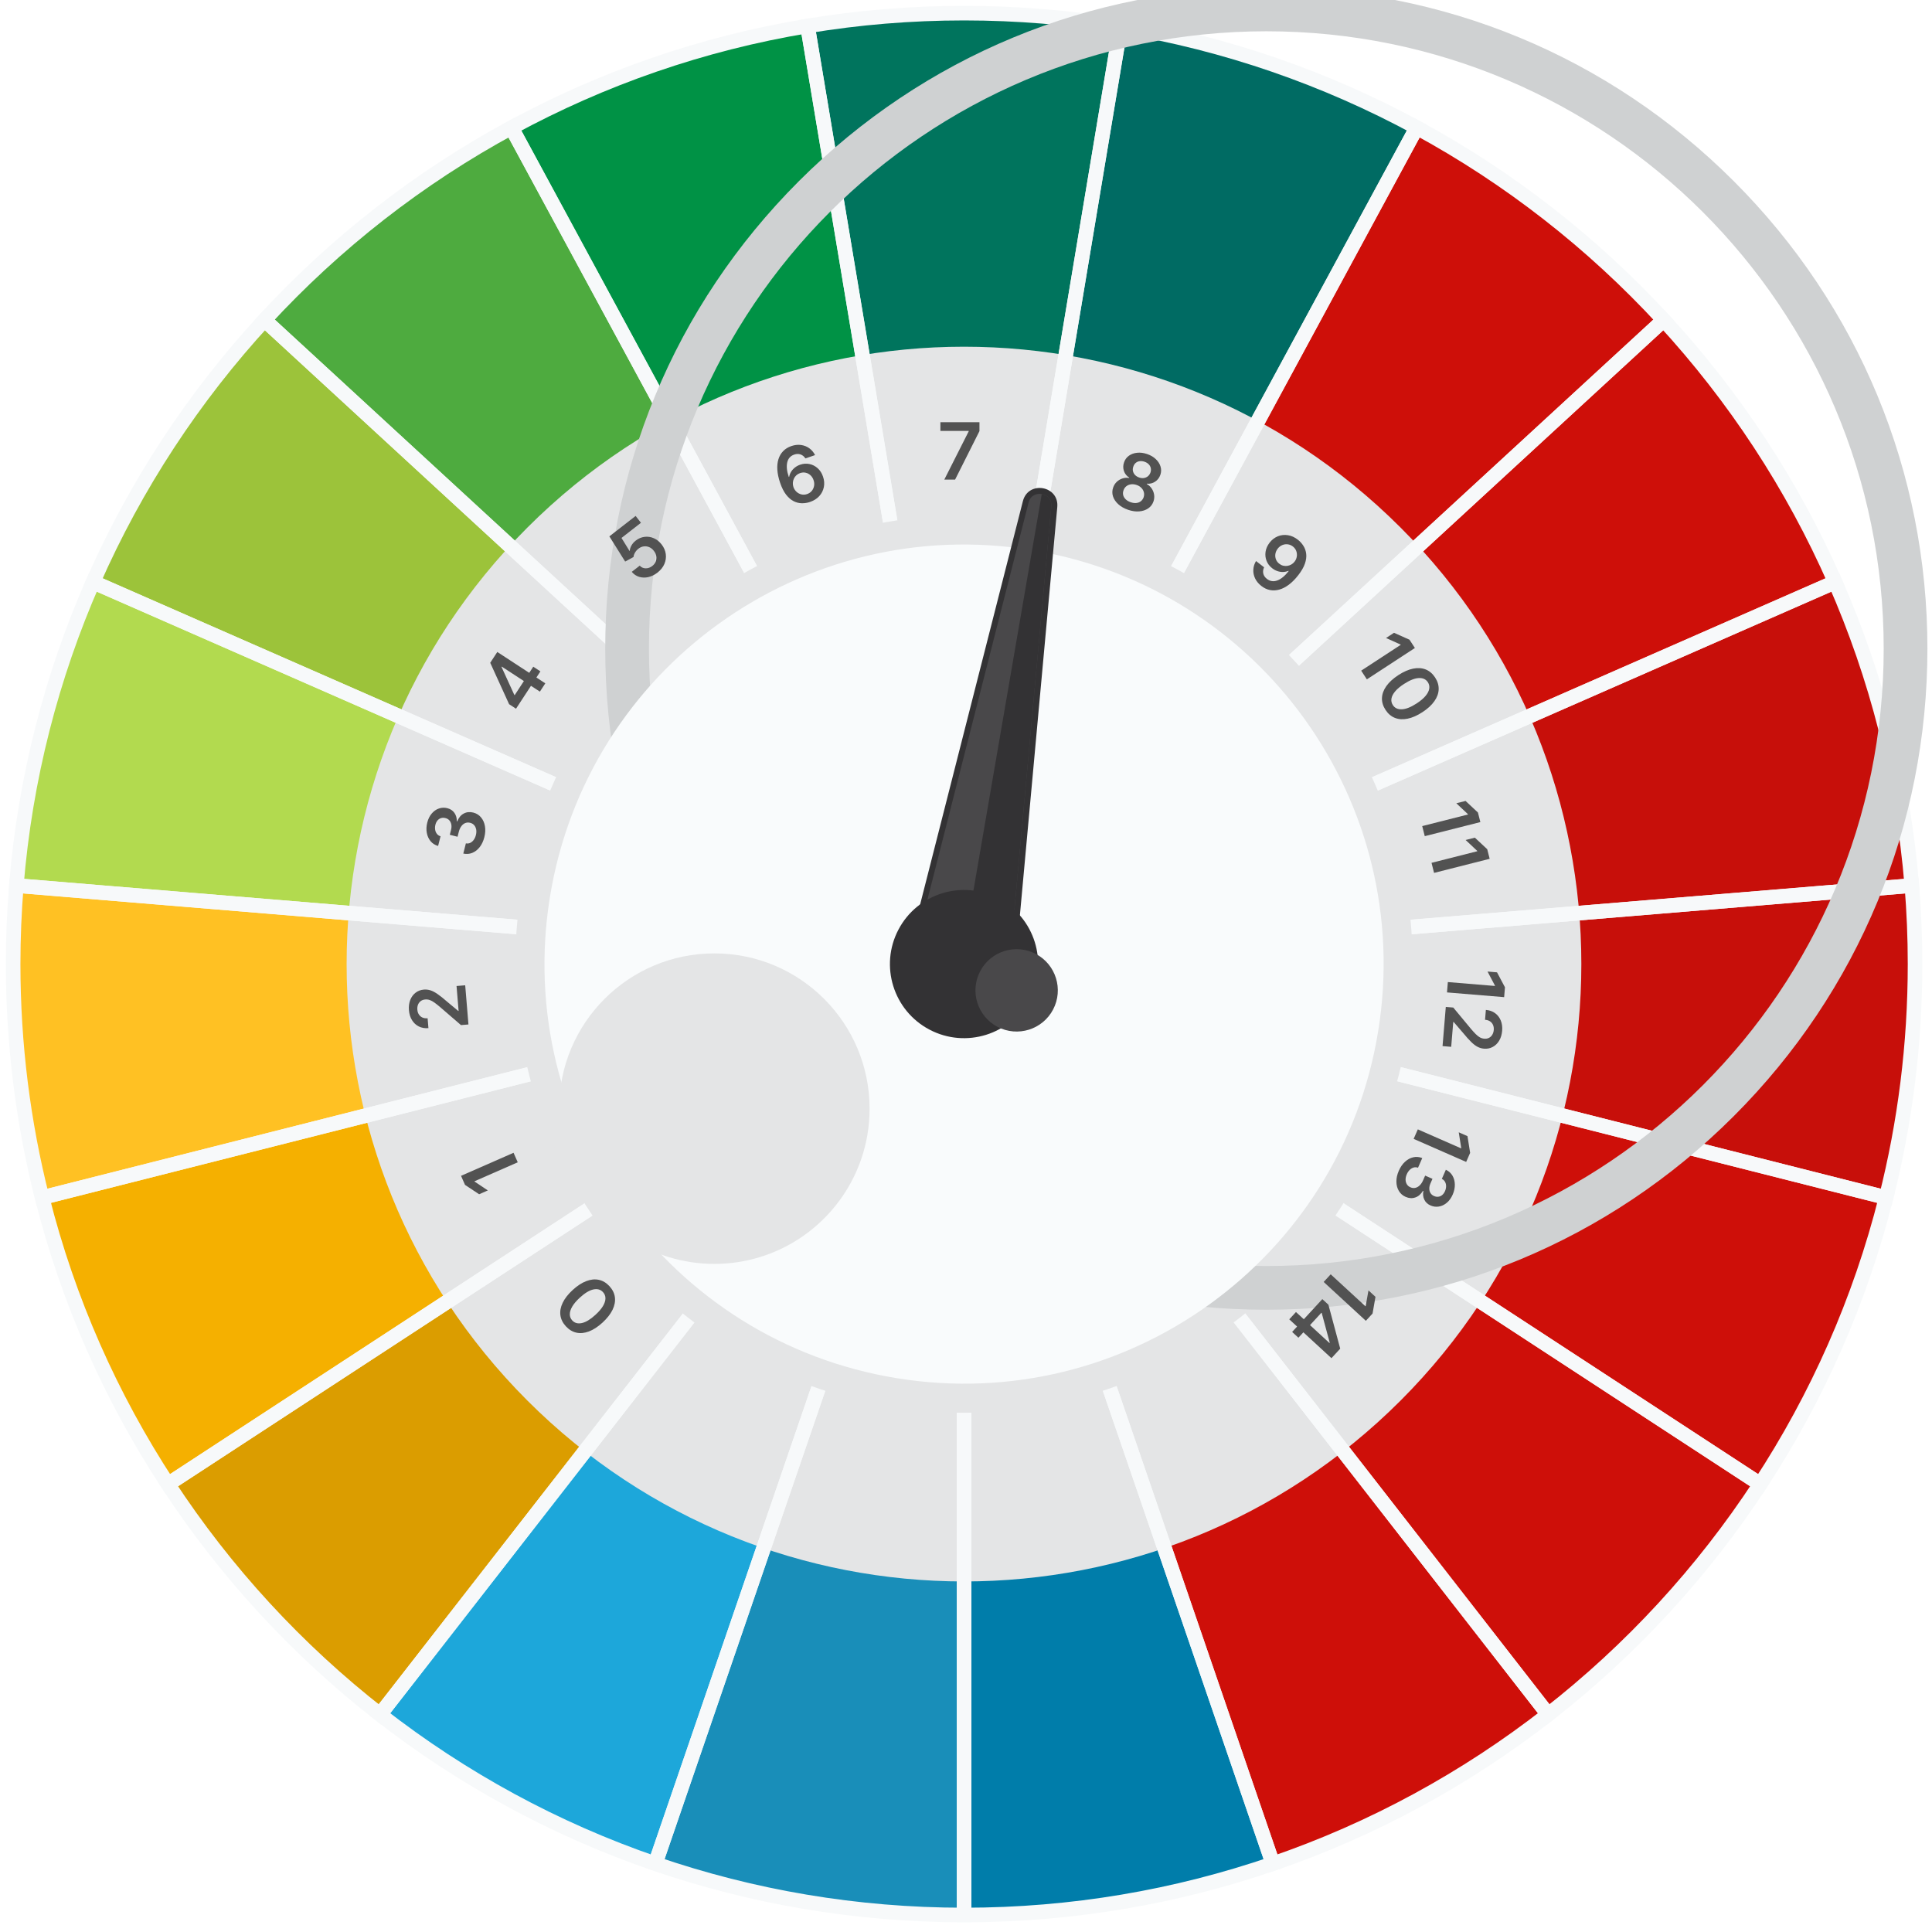 <svg width="147" height="147" viewBox="0 0 147 147" fill="none" xmlns="http://www.w3.org/2000/svg">
<path d="M145.466 67.379C145.627 69.347 145.71 71.343 145.71 73.356C145.71 79.483 144.945 85.438 143.509 91.121L98.226 79.649C98.736 77.637 99.008 75.529 99.008 73.356C99.008 72.641 98.98 71.931 98.919 71.232L145.466 67.379Z" fill="#C70F0A"/>
<path d="M145.464 67.379L98.917 71.233C98.684 68.344 97.969 65.588 96.849 63.049L139.631 44.286C142.775 51.45 144.799 59.223 145.464 67.379Z" fill="#C70F0A"/>
<path d="M98.223 79.65L143.506 91.121C141.527 98.978 138.255 106.33 133.931 112.928L94.83 87.384C96.366 85.044 97.525 82.439 98.223 79.65Z" fill="#CE0F09"/>
<path d="M94.831 87.384L133.932 112.928C129.551 119.62 124.09 125.547 117.797 130.454L89.109 93.594C91.344 91.859 93.279 89.757 94.831 87.384Z" fill="#CE0F09"/>
<path d="M126.583 24.348L92.224 55.98C90.316 53.901 88.065 52.143 85.565 50.785L107.793 9.705C114.846 13.53 121.188 18.493 126.583 24.348Z" fill="#CE0F09"/>
<path d="M89.109 93.594L117.796 130.454C111.553 135.317 104.489 139.187 96.849 141.804L81.684 97.625C84.396 96.694 86.896 95.324 89.109 93.594Z" fill="#F9FBFC"/>
<path d="M107.796 9.704L85.567 50.785C83.122 49.459 80.433 48.522 77.583 48.045L85.268 1.975C93.296 3.306 100.887 5.962 107.796 9.704Z" fill="#006B63"/>
<path d="M81.682 97.625L96.847 141.804C89.478 144.332 81.577 145.707 73.354 145.707V99.005C76.271 99.005 79.071 98.518 81.682 97.625Z" fill="#007DAA"/>
<path d="M61.443 1.975L69.128 48.051C66.278 48.522 63.594 49.459 61.144 50.785L38.915 9.71C45.824 5.962 53.408 3.306 61.443 1.975Z" fill="#009245"/>
<path d="M38.912 9.71L61.14 50.784C58.64 52.142 56.394 53.9 54.481 55.979L20.121 24.347C25.516 18.493 31.859 13.53 38.912 9.71Z" fill="#4EAB3F"/>
<path d="M57.6 93.6L28.912 130.454C22.619 125.547 17.157 119.62 12.777 112.928L51.877 87.384C53.431 89.757 55.365 91.859 57.6 93.6Z" fill="#DB9D00"/>
<path d="M65.023 97.619L49.858 141.804C42.218 139.187 35.154 135.317 28.911 130.454L57.598 93.6C59.811 95.324 62.311 96.694 65.023 97.619Z" fill="#1DA7DA"/>
<path d="M7.075 44.286L49.857 63.049C48.737 65.588 48.022 68.344 47.789 71.233L1.242 67.379C1.907 59.223 3.931 51.45 7.075 44.286Z" fill="#B2DA4F"/>
<path d="M51.878 87.384L12.777 112.928C8.452 106.33 5.181 98.978 3.202 91.121L48.484 79.649C49.183 82.439 50.342 85.044 51.878 87.384Z" fill="#F5B000"/>
<path d="M48.484 79.65L3.201 91.121C1.765 85.438 1 79.483 1 73.357C1 71.344 1.083 69.348 1.244 67.379L47.791 71.233C47.73 71.932 47.702 72.641 47.702 73.357C47.702 75.53 47.974 77.637 48.484 79.65Z" fill="#FFC123"/>
<path d="M73.357 99.006V145.707C65.129 145.707 57.228 144.333 49.859 141.804L65.024 97.619C67.635 98.518 70.441 99.006 73.357 99.006Z" fill="#198EB9"/>
<path d="M85.266 1.975L77.582 48.045C76.207 47.818 74.798 47.702 73.357 47.702C71.915 47.702 70.501 47.818 69.126 48.051L61.441 1.976C65.317 1.333 69.298 1 73.356 1C77.416 1 81.391 1.332 85.266 1.975Z" fill="#00745D"/>
<path d="M20.124 24.348L54.484 55.98C52.576 58.048 51.008 60.432 49.859 63.049L7.078 44.286C10.316 36.917 14.746 30.186 20.124 24.348Z" fill="#9CC33A"/>
<path d="M139.631 44.286L96.849 63.049C95.701 60.432 94.132 58.048 92.225 55.98L126.584 24.348C131.963 30.186 136.393 36.917 139.631 44.286Z" fill="#CE0F09"/>
<path d="M88.666 93.641L117.803 130.143C111.547 135.127 104.505 139.046 96.992 141.736L81.287 97.747C83.953 96.799 86.449 95.409 88.666 93.641Z" fill="#CE0F09"/>
<path d="M106.562 106.569C124.906 88.225 124.906 58.483 106.562 40.138C88.218 21.794 58.475 21.794 40.131 40.138C21.787 58.483 21.787 88.225 40.131 106.569C58.475 124.914 88.218 124.914 106.562 106.569Z" fill="#E4E5E6"/>
<path d="M145.466 67.379C145.627 69.347 145.71 71.343 145.71 73.356C145.71 79.483 144.945 85.438 143.509 91.121L98.226 79.649C98.736 77.637 99.008 75.529 99.008 73.356C99.008 72.641 98.98 71.931 98.919 71.232L145.466 67.379Z" stroke="#F7F9FA" stroke-width="1.109" stroke-miterlimit="10"/>
<path d="M145.464 67.379L98.917 71.233C98.684 68.344 97.969 65.588 96.849 63.049L139.631 44.286C142.775 51.45 144.799 59.223 145.464 67.379Z" stroke="#F7F9FA" stroke-width="1.109" stroke-miterlimit="10"/>
<path d="M98.223 79.65L143.506 91.121C141.527 98.978 138.255 106.33 133.931 112.928L94.83 87.384C96.366 85.044 97.525 82.439 98.223 79.65Z" stroke="#F7F9FA" stroke-width="1.109" stroke-miterlimit="10"/>
<path d="M94.831 87.384L133.932 112.928C129.551 119.62 124.09 125.547 117.797 130.454L89.109 93.594C91.344 91.859 93.279 89.757 94.831 87.384Z" stroke="#F7F9FA" stroke-width="1.109" stroke-miterlimit="10"/>
<path d="M126.583 24.348L92.224 55.98C90.316 53.901 88.065 52.143 85.565 50.785L107.793 9.705C114.846 13.53 121.188 18.493 126.583 24.348Z" stroke="#F7F9FA" stroke-width="1.109" stroke-miterlimit="10"/>
<path d="M89.109 93.594L117.796 130.454C111.553 135.317 104.489 139.187 96.849 141.804L81.684 97.625C84.396 96.694 86.896 95.324 89.109 93.594Z" stroke="#F7F9FA" stroke-width="1.109" stroke-miterlimit="10"/>
<path d="M107.796 9.704L85.567 50.785C83.122 49.459 80.433 48.522 77.583 48.045L85.268 1.975C93.296 3.306 100.887 5.962 107.796 9.704Z" stroke="#F7F9FA" stroke-width="1.109" stroke-miterlimit="10"/>
<path d="M81.682 97.625L96.847 141.804C89.478 144.332 81.577 145.707 73.354 145.707V99.005C76.271 99.005 79.071 98.518 81.682 97.625Z" stroke="#F7F9FA" stroke-width="1.109" stroke-miterlimit="10"/>
<path d="M61.443 1.975L69.128 48.051C66.278 48.522 63.594 49.459 61.144 50.785L38.915 9.71C45.824 5.962 53.408 3.306 61.443 1.975Z" stroke="#F7F9FA" stroke-width="1.109" stroke-miterlimit="10"/>
<path d="M38.912 9.71L61.14 50.784C58.64 52.142 56.394 53.9 54.481 55.979L20.121 24.347C25.516 18.493 31.859 13.53 38.912 9.71Z" stroke="#F7F9FA" stroke-width="1.109" stroke-miterlimit="10"/>
<path d="M57.6 93.6L28.912 130.454C22.619 125.547 17.157 119.62 12.777 112.928L51.877 87.384C53.431 89.757 55.365 91.859 57.6 93.6Z" stroke="#F7F9FA" stroke-width="1.109" stroke-miterlimit="10"/>
<path d="M65.023 97.619L49.858 141.804C42.218 139.187 35.154 135.317 28.911 130.454L57.598 93.6C59.811 95.324 62.311 96.694 65.023 97.619Z" stroke="#F7F9FA" stroke-width="1.109" stroke-miterlimit="10"/>
<path d="M7.075 44.286L49.857 63.049C48.737 65.588 48.022 68.344 47.789 71.233L1.242 67.379C1.907 59.223 3.931 51.45 7.075 44.286Z" stroke="#F7F9FA" stroke-width="1.109" stroke-miterlimit="10"/>
<path d="M51.878 87.384L12.777 112.928C8.452 106.33 5.181 98.978 3.202 91.121L48.484 79.649C49.183 82.439 50.342 85.044 51.878 87.384Z" stroke="#F7F9FA" stroke-width="1.109" stroke-miterlimit="10"/>
<path d="M48.484 79.65L3.201 91.121C1.765 85.438 1 79.483 1 73.357C1 71.344 1.083 69.348 1.244 67.379L47.791 71.233C47.73 71.932 47.702 72.641 47.702 73.357C47.702 75.53 47.974 77.637 48.484 79.65Z" stroke="#F7F9FA" stroke-width="1.109" stroke-miterlimit="10"/>
<path d="M73.357 99.006V145.707C65.129 145.707 57.228 144.333 49.859 141.804L65.024 97.619C67.635 98.518 70.441 99.006 73.357 99.006Z" stroke="#F7F9FA" stroke-width="1.109" stroke-miterlimit="10"/>
<path d="M85.266 1.975L77.582 48.045C76.207 47.818 74.798 47.702 73.357 47.702C71.915 47.702 70.501 47.818 69.126 48.051L61.441 1.976C65.317 1.333 69.298 1 73.356 1C77.416 1 81.391 1.332 85.266 1.975Z" stroke="#F7F9FA" stroke-width="1.109" stroke-miterlimit="10"/>
<path d="M20.124 24.348L54.484 55.98C52.576 58.048 51.008 60.432 49.859 63.049L7.078 44.286C10.316 36.917 14.746 30.186 20.124 24.348Z" stroke="#F7F9FA" stroke-width="1.109" stroke-miterlimit="10"/>
<path d="M139.631 44.286L96.849 63.049C95.701 60.432 94.132 58.048 92.225 55.98L126.584 24.348C131.963 30.186 136.393 36.917 139.631 44.286Z" stroke="#F7F9FA" stroke-width="1.109" stroke-miterlimit="10"/>
<path d="M73.347 41.472C90.954 41.472 105.228 55.746 105.228 73.354C105.228 90.962 90.954 105.235 73.347 105.235C55.739 105.235 41.465 90.962 41.465 73.354C41.465 55.746 55.739 41.472 73.347 41.472ZM73.347 39.215C54.522 39.215 39.208 54.529 39.208 73.354C39.208 92.178 54.522 107.493 73.347 107.493C92.171 107.493 107.486 92.179 107.486 73.354C107.486 54.529 92.171 39.215 73.347 39.215Z" fill="#E4E5E6"/>
<g filter="url(#filter0_dddd_1_330)">
<path d="M73.35 26.38C99.293 26.38 120.325 47.411 120.325 73.354C120.325 99.297 99.294 120.328 73.35 120.328C47.407 120.328 26.376 99.297 26.376 73.354C26.376 47.411 47.407 26.38 73.35 26.38ZM73.35 23.053C59.915 23.053 47.283 28.285 37.782 37.786C28.282 47.286 23.05 59.918 23.05 73.354C23.05 86.79 28.282 99.421 37.782 108.922C47.283 118.423 59.915 123.655 73.35 123.655C86.786 123.655 99.418 118.423 108.919 108.922C118.419 99.421 123.651 86.79 123.651 73.354C123.651 59.918 118.419 47.286 108.919 37.786C99.418 28.285 86.787 23.053 73.35 23.053Z" fill="#CFD1D2"/>
</g>
<path d="M104.86 78.468C107.684 61.067 95.867 44.671 78.465 41.847C61.064 39.023 44.668 50.84 41.844 68.241C39.02 85.642 50.837 102.038 68.238 104.863C85.64 107.687 102.036 95.87 104.86 78.468Z" fill="#F9FBFC"/>
<g filter="url(#filter1_dddd_1_330)">
<path d="M85.164 73.354C85.164 74.032 85.108 74.697 84.998 75.344C84.829 76.338 84.536 77.29 84.135 78.183C82.29 82.299 78.156 85.166 73.352 85.166C68.549 85.166 64.414 82.299 62.569 78.183C62.168 77.29 61.875 76.338 61.706 75.344C61.597 74.697 61.54 74.032 61.54 73.354C61.54 66.829 66.828 61.541 73.352 61.541C79.876 61.541 85.164 66.829 85.164 73.354Z" fill="#E4E5E6"/>
</g>
<path d="M77.473 71.038L69.781 69.715L77.829 38.131C78.234 36.542 80.594 36.948 80.445 38.581L77.473 71.038Z" fill="#333234"/>
<path d="M78.261 38.243C78.409 37.66 78.894 37.528 79.263 37.592C79.633 37.656 80.045 37.942 79.99 38.54L77.064 70.51L70.334 69.354L78.261 38.243Z" fill="#49484A"/>
<path d="M77.065 70.51L79.991 38.54C80.046 37.942 79.634 37.656 79.264 37.592L73.691 69.931L77.065 70.51Z" fill="#333234"/>
<path d="M78.342 75.972C76.896 78.729 73.488 79.792 70.731 78.346C67.974 76.9 66.912 73.492 68.358 70.735C69.804 67.978 73.211 66.915 75.968 68.362C78.726 69.808 79.788 73.215 78.342 75.972Z" fill="#333234"/>
<g filter="url(#filter2_dddd_1_330)">
<path d="M76.128 74.809C75.324 76.342 73.43 76.932 71.898 76.129C70.365 75.325 69.775 73.431 70.578 71.898C71.382 70.366 73.276 69.775 74.808 70.579C76.341 71.383 76.931 73.276 76.128 74.809Z" fill="#49484A"/>
</g>
<path d="M71.85 36.49L73.706 32.817V32.787H71.552V32.126H74.524V32.802L72.671 36.49H71.85Z" fill="#525252"/>
<path d="M85.832 38.789C85.532 38.686 85.284 38.544 85.086 38.364C84.889 38.184 84.755 37.984 84.683 37.764C84.614 37.543 84.618 37.322 84.695 37.099C84.754 36.925 84.846 36.779 84.972 36.66C85.099 36.541 85.244 36.456 85.407 36.404C85.573 36.351 85.74 36.339 85.911 36.367L85.921 36.339C85.724 36.219 85.59 36.052 85.516 35.838C85.444 35.622 85.447 35.403 85.525 35.181C85.597 34.968 85.721 34.799 85.898 34.673C86.075 34.548 86.283 34.473 86.524 34.449C86.766 34.424 87.02 34.457 87.287 34.549C87.552 34.64 87.771 34.769 87.945 34.937C88.121 35.104 88.24 35.291 88.302 35.499C88.366 35.707 88.361 35.917 88.288 36.129C88.212 36.352 88.078 36.526 87.886 36.651C87.696 36.775 87.489 36.825 87.265 36.801L87.255 36.829C87.407 36.911 87.531 37.023 87.626 37.166C87.723 37.307 87.785 37.464 87.812 37.635C87.84 37.807 87.824 37.979 87.765 38.153C87.688 38.376 87.554 38.553 87.362 38.683C87.17 38.813 86.941 38.888 86.676 38.91C86.411 38.932 86.13 38.891 85.832 38.789ZM86.03 38.213C86.184 38.266 86.328 38.286 86.46 38.272C86.592 38.258 86.707 38.213 86.803 38.138C86.9 38.063 86.97 37.962 87.015 37.837C87.059 37.705 87.064 37.577 87.032 37.453C87.001 37.328 86.938 37.217 86.842 37.12C86.748 37.023 86.627 36.949 86.481 36.899C86.333 36.848 86.192 36.832 86.056 36.85C85.921 36.868 85.802 36.916 85.7 36.995C85.599 37.074 85.527 37.179 85.483 37.311C85.439 37.437 85.431 37.559 85.461 37.677C85.492 37.794 85.555 37.899 85.65 37.992C85.748 38.086 85.874 38.159 86.03 38.213ZM86.675 36.332C86.802 36.376 86.922 36.389 87.036 36.371C87.152 36.353 87.253 36.309 87.341 36.237C87.429 36.165 87.494 36.069 87.536 35.95C87.576 35.831 87.583 35.718 87.558 35.611C87.534 35.502 87.481 35.406 87.4 35.324C87.319 35.241 87.215 35.177 87.087 35.133C86.957 35.089 86.833 35.074 86.717 35.09C86.602 35.104 86.502 35.147 86.416 35.218C86.332 35.289 86.27 35.383 86.231 35.502C86.188 35.621 86.179 35.736 86.203 35.846C86.228 35.955 86.281 36.053 86.361 36.139C86.443 36.224 86.548 36.289 86.675 36.332Z" fill="#525252"/>
<path d="M98.763 41.075C98.927 41.205 99.064 41.358 99.175 41.537C99.289 41.715 99.358 41.917 99.385 42.142C99.412 42.367 99.379 42.614 99.287 42.885C99.195 43.155 99.027 43.448 98.783 43.761C98.554 44.058 98.317 44.298 98.071 44.482C97.828 44.665 97.585 44.791 97.343 44.859C97.1 44.928 96.863 44.94 96.632 44.895C96.401 44.85 96.181 44.747 95.974 44.585C95.756 44.416 95.597 44.223 95.495 44.007C95.394 43.792 95.35 43.57 95.362 43.342C95.374 43.114 95.442 42.895 95.567 42.687L96.181 43.164C96.106 43.325 96.085 43.484 96.119 43.64C96.154 43.795 96.246 43.93 96.394 44.045C96.633 44.231 96.897 44.271 97.188 44.164C97.478 44.057 97.766 43.819 98.053 43.45L98.03 43.432C97.898 43.488 97.761 43.517 97.618 43.521C97.475 43.524 97.334 43.501 97.193 43.453C97.053 43.405 96.922 43.334 96.799 43.237C96.597 43.081 96.453 42.891 96.367 42.669C96.281 42.448 96.257 42.217 96.294 41.975C96.332 41.734 96.434 41.506 96.601 41.288C96.776 41.064 96.984 40.903 97.226 40.805C97.47 40.707 97.725 40.679 97.991 40.721C98.258 40.761 98.516 40.879 98.763 41.075ZM98.372 41.581C98.251 41.487 98.118 41.431 97.975 41.415C97.833 41.398 97.695 41.418 97.56 41.476C97.427 41.533 97.313 41.623 97.217 41.746C97.123 41.869 97.064 42.002 97.04 42.143C97.018 42.286 97.031 42.423 97.08 42.554C97.129 42.687 97.216 42.8 97.338 42.895C97.428 42.966 97.527 43.015 97.632 43.041C97.738 43.067 97.844 43.072 97.95 43.056C98.058 43.04 98.159 43.004 98.254 42.95C98.349 42.897 98.431 42.825 98.499 42.736C98.591 42.618 98.647 42.487 98.669 42.344C98.692 42.202 98.678 42.062 98.629 41.927C98.581 41.792 98.495 41.677 98.372 41.581Z" fill="#525252"/>
<path d="M107.655 49.303L104.001 51.69L103.569 51.028L106.578 49.062L106.564 49.041L105.46 48.543L106.067 48.147L107.243 48.673L107.655 49.303ZM105.42 54.013C105.228 53.719 105.138 53.419 105.149 53.111C105.162 52.804 105.273 52.502 105.481 52.205C105.691 51.908 105.995 51.629 106.393 51.369C106.792 51.11 107.168 50.945 107.521 50.874C107.875 50.804 108.194 50.825 108.479 50.938C108.764 51.053 109.002 51.256 109.193 51.548C109.384 51.841 109.474 52.141 109.464 52.447C109.454 52.754 109.346 53.055 109.138 53.35C108.931 53.647 108.629 53.925 108.232 54.184C107.832 54.445 107.454 54.611 107.097 54.683C106.742 54.756 106.422 54.735 106.136 54.622C105.85 54.51 105.612 54.307 105.42 54.013ZM105.978 53.648C106.127 53.877 106.358 53.983 106.668 53.968C106.981 53.954 107.357 53.803 107.796 53.517C108.086 53.327 108.31 53.138 108.468 52.948C108.626 52.758 108.719 52.576 108.746 52.4C108.775 52.223 108.74 52.059 108.642 51.908C108.493 51.681 108.263 51.575 107.951 51.591C107.64 51.606 107.266 51.755 106.83 52.038C106.538 52.227 106.312 52.416 106.152 52.606C105.993 52.796 105.899 52.98 105.871 53.156C105.843 53.332 105.879 53.496 105.978 53.648Z" fill="#525252"/>
<path d="M112.636 62.55L108.406 63.621L108.212 62.855L111.696 61.972L111.69 61.948L110.807 61.118L111.51 60.941L112.451 61.821L112.636 62.55ZM113.344 65.344L109.114 66.416L108.92 65.65L112.404 64.767L112.398 64.742L111.515 63.913L112.217 63.735L113.159 64.615L113.344 65.344Z" fill="#525252"/>
<path d="M114.446 75.87L110.098 75.51L110.163 74.722L113.745 75.019L113.747 74.993L113.182 73.922L113.904 73.982L114.508 75.121L114.446 75.87ZM110.006 76.614L110.575 76.661L111.93 78.294C112.064 78.45 112.183 78.581 112.289 78.687C112.394 78.792 112.498 78.874 112.6 78.931C112.702 78.988 112.813 79.021 112.934 79.031C113.071 79.042 113.191 79.021 113.294 78.967C113.398 78.913 113.482 78.833 113.544 78.729C113.607 78.624 113.644 78.503 113.656 78.364C113.668 78.221 113.648 78.093 113.598 77.981C113.549 77.868 113.473 77.778 113.37 77.71C113.267 77.643 113.142 77.603 112.993 77.591L113.055 76.841C113.331 76.864 113.566 76.947 113.759 77.09C113.953 77.233 114.096 77.419 114.19 77.649C114.283 77.881 114.318 78.14 114.294 78.428C114.27 78.719 114.194 78.971 114.067 79.183C113.94 79.394 113.776 79.553 113.576 79.659C113.376 79.767 113.155 79.811 112.911 79.79C112.748 79.777 112.591 79.732 112.439 79.657C112.287 79.582 112.122 79.458 111.944 79.285C111.766 79.113 111.553 78.875 111.304 78.571L110.604 77.758L110.574 77.756L110.417 79.65L109.759 79.595L110.006 76.614Z" fill="#525252"/>
<path d="M111.556 88.407L107.56 86.654L107.878 85.93L111.169 87.374L111.18 87.351L110.992 86.154L111.656 86.445L111.858 87.718L111.556 88.407ZM106.431 89.079C106.554 88.798 106.712 88.569 106.904 88.393C107.096 88.218 107.305 88.105 107.532 88.054C107.759 88.003 107.987 88.023 108.215 88.114L107.894 88.848C107.783 88.807 107.673 88.802 107.564 88.831C107.456 88.862 107.356 88.921 107.264 89.009C107.173 89.098 107.098 89.209 107.039 89.343C106.976 89.486 106.945 89.624 106.946 89.756C106.948 89.889 106.981 90.006 107.043 90.108C107.105 90.21 107.195 90.286 107.313 90.336C107.433 90.39 107.554 90.406 107.674 90.383C107.795 90.359 107.907 90.299 108.012 90.201C108.117 90.104 108.206 89.971 108.28 89.802L108.435 89.448L108.993 89.693L108.838 90.046C108.777 90.186 108.748 90.318 108.751 90.443C108.752 90.57 108.784 90.682 108.845 90.78C108.907 90.879 108.996 90.953 109.113 91.002C109.225 91.053 109.335 91.071 109.441 91.055C109.547 91.042 109.645 90.998 109.733 90.925C109.82 90.853 109.891 90.755 109.946 90.63C110 90.508 110.027 90.385 110.029 90.261C110.03 90.138 110.004 90.026 109.95 89.927C109.897 89.828 109.816 89.751 109.705 89.698L110.011 89.002C110.232 89.105 110.401 89.256 110.515 89.454C110.631 89.653 110.691 89.878 110.694 90.128C110.699 90.378 110.645 90.633 110.532 90.891C110.415 91.158 110.263 91.368 110.077 91.52C109.891 91.675 109.691 91.769 109.475 91.803C109.26 91.838 109.051 91.81 108.848 91.721C108.623 91.624 108.463 91.475 108.37 91.274C108.276 91.075 108.253 90.857 108.301 90.62L108.269 90.607C108.107 90.871 107.909 91.04 107.674 91.115C107.44 91.193 107.198 91.176 106.949 91.065C106.725 90.967 106.553 90.815 106.432 90.61C106.312 90.407 106.25 90.172 106.248 89.906C106.244 89.641 106.306 89.365 106.431 89.079Z" fill="#525252"/>
<path d="M103.924 100.496L100.714 97.54L101.249 96.959L103.894 99.393L103.911 99.374L104.123 98.182L104.656 98.673L104.434 99.942L103.924 100.496ZM100.612 98.846L101.075 99.271L101.973 102.615L101.618 103.001L100.96 102.395L101.176 102.159L100.567 99.905L100.542 99.882L98.792 101.783L98.314 101.343L100.612 98.846ZM98.607 99.829L99.344 100.507L99.545 100.704L101.811 102.791L101.306 103.339L98.096 100.384L98.607 99.829Z" fill="#525252"/>
<path d="M46.371 97.862C46.608 98.12 46.747 98.402 46.786 98.707C46.824 99.012 46.765 99.328 46.609 99.655C46.45 99.983 46.196 100.307 45.846 100.63C45.495 100.951 45.151 101.175 44.815 101.303C44.477 101.431 44.159 101.463 43.86 101.398C43.56 101.332 43.292 101.171 43.055 100.914C42.819 100.657 42.68 100.376 42.639 100.072C42.598 99.768 42.656 99.453 42.812 99.128C42.968 98.801 43.22 98.477 43.569 98.156C43.92 97.833 44.266 97.606 44.606 97.477C44.944 97.347 45.263 97.314 45.564 97.379C45.864 97.443 46.133 97.604 46.371 97.862ZM45.88 98.314C45.695 98.113 45.451 98.045 45.146 98.111C44.84 98.177 44.494 98.387 44.108 98.742C43.853 98.977 43.664 99.201 43.539 99.414C43.415 99.627 43.354 99.823 43.355 100C43.356 100.179 43.417 100.335 43.54 100.468C43.723 100.668 43.968 100.734 44.273 100.667C44.578 100.601 44.921 100.393 45.305 100.042C45.562 99.807 45.754 99.583 45.88 99.371C46.005 99.156 46.068 98.96 46.067 98.781C46.066 98.603 46.003 98.447 45.88 98.314Z" fill="#525252"/>
<path d="M35.079 89.465L39.075 87.712L39.393 88.436L36.101 89.88L36.111 89.903L37.118 90.576L36.455 90.867L35.381 90.154L35.079 89.465Z" fill="#525252"/>
<path d="M35.643 77.949L35.074 77.996L33.468 76.609C33.311 76.477 33.171 76.367 33.05 76.28C32.929 76.193 32.813 76.13 32.703 76.091C32.593 76.052 32.477 76.037 32.357 76.047C32.22 76.058 32.105 76.099 32.012 76.169C31.919 76.24 31.849 76.332 31.804 76.445C31.76 76.559 31.743 76.685 31.755 76.824C31.766 76.967 31.806 77.09 31.875 77.192C31.942 77.295 32.032 77.372 32.144 77.422C32.257 77.471 32.387 77.49 32.536 77.477L32.598 78.227C32.322 78.25 32.077 78.207 31.862 78.098C31.648 77.989 31.476 77.828 31.346 77.617C31.215 77.404 31.138 77.153 31.114 76.866C31.09 76.574 31.124 76.314 31.214 76.084C31.305 75.854 31.44 75.67 31.62 75.533C31.799 75.394 32.011 75.314 32.254 75.294C32.417 75.281 32.58 75.299 32.742 75.348C32.904 75.397 33.087 75.492 33.291 75.634C33.495 75.774 33.745 75.973 34.04 76.232L34.865 76.919L34.894 76.916L34.737 75.022L35.396 74.968L35.643 77.949Z" fill="#525252"/>
<path d="M36.852 63.701C36.776 63.998 36.659 64.25 36.498 64.455C36.338 64.659 36.15 64.805 35.934 64.893C35.719 64.98 35.491 64.998 35.251 64.946L35.447 64.169C35.563 64.192 35.673 64.179 35.776 64.132C35.877 64.084 35.966 64.009 36.041 63.907C36.117 63.804 36.173 63.682 36.209 63.54C36.247 63.389 36.255 63.248 36.232 63.118C36.208 62.987 36.157 62.877 36.079 62.786C36.001 62.696 35.899 62.636 35.775 62.606C35.647 62.572 35.526 62.577 35.411 62.62C35.296 62.662 35.195 62.741 35.108 62.855C35.021 62.968 34.954 63.113 34.909 63.292L34.814 63.666L34.224 63.517L34.318 63.143C34.356 62.995 34.363 62.86 34.34 62.737C34.317 62.613 34.267 62.507 34.191 62.42C34.114 62.333 34.013 62.275 33.891 62.245C33.771 62.214 33.66 62.214 33.558 62.247C33.455 62.278 33.366 62.337 33.292 62.423C33.217 62.509 33.163 62.617 33.13 62.749C33.097 62.879 33.09 63.005 33.109 63.127C33.128 63.249 33.172 63.354 33.242 63.444C33.31 63.533 33.403 63.595 33.52 63.629L33.334 64.366C33.098 64.301 32.908 64.18 32.762 64.004C32.615 63.826 32.519 63.614 32.474 63.368C32.428 63.122 32.44 62.862 32.509 62.588C32.581 62.306 32.696 62.074 32.854 61.893C33.012 61.71 33.194 61.584 33.401 61.515C33.607 61.445 33.818 61.438 34.033 61.492C34.271 61.551 34.453 61.672 34.578 61.855C34.704 62.036 34.763 62.247 34.754 62.488L34.787 62.497C34.904 62.21 35.072 62.01 35.291 61.897C35.509 61.782 35.75 61.759 36.014 61.827C36.251 61.887 36.446 62.008 36.599 62.191C36.751 62.371 36.85 62.593 36.897 62.855C36.944 63.116 36.928 63.398 36.852 63.701Z" fill="#525252"/>
<path d="M39.262 53.924L38.736 53.58L37.3 50.43L37.586 49.992L38.335 50.481L38.16 50.748L39.132 52.872L39.161 52.891L40.575 50.727L41.118 51.083L39.262 53.924ZM41.079 52.624L40.24 52.077L40.009 51.916L37.43 50.231L37.838 49.606L41.491 51.993L41.079 52.624Z" fill="#525252"/>
<path d="M50.024 43.569C49.8 43.743 49.566 43.857 49.324 43.911C49.08 43.964 48.849 43.957 48.629 43.89C48.411 43.822 48.224 43.696 48.069 43.51L48.675 43.039C48.796 43.172 48.947 43.239 49.127 43.243C49.307 43.245 49.475 43.185 49.631 43.064C49.753 42.969 49.84 42.856 49.892 42.726C49.943 42.596 49.958 42.46 49.935 42.317C49.913 42.175 49.851 42.04 49.75 41.913C49.65 41.782 49.533 41.688 49.398 41.631C49.264 41.574 49.125 41.554 48.983 41.573C48.84 41.591 48.706 41.649 48.579 41.747C48.475 41.827 48.389 41.925 48.319 42.041C48.25 42.158 48.211 42.271 48.203 42.381L47.567 42.727L46.365 40.811L48.363 39.256L48.768 39.778L47.287 40.931L47.899 41.921L47.919 41.905C47.924 41.78 47.966 41.648 48.044 41.508C48.121 41.366 48.23 41.242 48.369 41.134C48.577 40.971 48.802 40.876 49.042 40.847C49.282 40.817 49.515 40.851 49.743 40.95C49.97 41.048 50.17 41.207 50.342 41.428C50.519 41.656 50.624 41.9 50.658 42.16C50.691 42.418 50.655 42.67 50.548 42.917C50.442 43.162 50.267 43.379 50.024 43.569Z" fill="#525252"/>
<path d="M61.621 38.196C61.423 38.262 61.218 38.294 61.007 38.291C60.796 38.288 60.588 38.235 60.385 38.133C60.182 38.031 59.992 37.867 59.816 37.642C59.639 37.416 59.486 37.113 59.357 36.734C59.236 36.38 59.166 36.052 59.146 35.75C59.126 35.447 59.154 35.176 59.23 34.937C59.305 34.697 59.424 34.492 59.589 34.323C59.754 34.153 59.961 34.026 60.208 33.941C60.467 33.852 60.714 33.824 60.95 33.858C61.186 33.891 61.397 33.975 61.581 34.109C61.765 34.243 61.91 34.416 62.016 34.627L61.28 34.88C61.188 34.734 61.067 34.634 60.918 34.58C60.77 34.525 60.607 34.527 60.43 34.588C60.144 34.686 59.966 34.886 59.897 35.188C59.829 35.489 59.869 35.857 60.017 36.291L60.045 36.281C60.07 36.141 60.12 36.01 60.196 35.889C60.272 35.769 60.368 35.663 60.484 35.572C60.601 35.479 60.733 35.408 60.881 35.357C61.123 35.274 61.359 35.257 61.591 35.307C61.824 35.356 62.032 35.462 62.215 35.627C62.397 35.789 62.532 36.001 62.62 36.262C62.714 36.533 62.736 36.798 62.685 37.058C62.634 37.315 62.519 37.544 62.338 37.745C62.157 37.945 61.918 38.095 61.621 38.196ZM61.409 37.593C61.556 37.542 61.675 37.462 61.766 37.351C61.857 37.24 61.915 37.112 61.941 36.969C61.967 36.825 61.953 36.678 61.9 36.528C61.85 36.379 61.772 36.257 61.665 36.16C61.56 36.062 61.438 35.998 61.3 35.968C61.162 35.937 61.019 35.947 60.873 35.997C60.764 36.034 60.67 36.09 60.59 36.164C60.51 36.238 60.448 36.324 60.404 36.422C60.359 36.518 60.333 36.622 60.326 36.732C60.319 36.841 60.334 36.95 60.37 37.059C60.421 37.203 60.5 37.324 60.607 37.422C60.715 37.52 60.839 37.586 60.979 37.619C61.12 37.651 61.263 37.643 61.409 37.593Z" fill="#525252"/>
<defs>
<filter id="filter0_dddd_1_330" x="22.05" y="3.053" width="120.602" height="121.602" filterUnits="userSpaceOnUse" color-interpolation-filters="sRGB">
<feFlood flood-opacity="0" result="BackgroundImageFix"/>
<feColorMatrix in="SourceAlpha" type="matrix" values="0 0 0 0 0 0 0 0 0 0 0 0 0 0 0 0 0 0 127 0" result="hardAlpha"/>
<feOffset dx="1" dy="-1"/>
<feGaussianBlur stdDeviation="1"/>
<feColorMatrix type="matrix" values="0 0 0 0 0 0 0 0 0 0 0 0 0 0 0 0 0 0 0.19 0"/>
<feBlend mode="normal" in2="BackgroundImageFix" result="effect1_dropShadow_1_330"/>
<feColorMatrix in="SourceAlpha" type="matrix" values="0 0 0 0 0 0 0 0 0 0 0 0 0 0 0 0 0 0 127 0" result="hardAlpha"/>
<feOffset dx="3" dy="-3"/>
<feGaussianBlur stdDeviation="2"/>
<feColorMatrix type="matrix" values="0 0 0 0 0 0 0 0 0 0 0 0 0 0 0 0 0 0 0.16 0"/>
<feBlend mode="normal" in2="effect1_dropShadow_1_330" result="effect2_dropShadow_1_330"/>
<feColorMatrix in="SourceAlpha" type="matrix" values="0 0 0 0 0 0 0 0 0 0 0 0 0 0 0 0 0 0 127 0" result="hardAlpha"/>
<feOffset dx="7" dy="-7"/>
<feGaussianBlur stdDeviation="3"/>
<feColorMatrix type="matrix" values="0 0 0 0 0 0 0 0 0 0 0 0 0 0 0 0 0 0 0.09 0"/>
<feBlend mode="normal" in2="effect2_dropShadow_1_330" result="effect3_dropShadow_1_330"/>
<feColorMatrix in="SourceAlpha" type="matrix" values="0 0 0 0 0 0 0 0 0 0 0 0 0 0 0 0 0 0 127 0" result="hardAlpha"/>
<feOffset dx="12" dy="-13"/>
<feGaussianBlur stdDeviation="3.5"/>
<feColorMatrix type="matrix" values="0 0 0 0 0 0 0 0 0 0 0 0 0 0 0 0 0 0 0.03 0"/>
<feBlend mode="normal" in2="effect3_dropShadow_1_330" result="effect4_dropShadow_1_330"/>
<feBlend mode="normal" in="SourceGraphic" in2="effect4_dropShadow_1_330" result="shape"/>
</filter>
<filter id="filter1_dddd_1_330" x="46.54" y="59.541" width="39.625" height="36.625" filterUnits="userSpaceOnUse" color-interpolation-filters="sRGB">
<feFlood flood-opacity="0" result="BackgroundImageFix"/>
<feColorMatrix in="SourceAlpha" type="matrix" values="0 0 0 0 0 0 0 0 0 0 0 0 0 0 0 0 0 0 127 0" result="hardAlpha"/>
<feOffset dx="-1"/>
<feGaussianBlur stdDeviation="1"/>
<feColorMatrix type="matrix" values="0 0 0 0 0 0 0 0 0 0 0 0 0 0 0 0 0 0 0.1 0"/>
<feBlend mode="normal" in2="BackgroundImageFix" result="effect1_dropShadow_1_330"/>
<feColorMatrix in="SourceAlpha" type="matrix" values="0 0 0 0 0 0 0 0 0 0 0 0 0 0 0 0 0 0 127 0" result="hardAlpha"/>
<feOffset dx="-2" dy="2"/>
<feGaussianBlur stdDeviation="1.5"/>
<feColorMatrix type="matrix" values="0 0 0 0 0 0 0 0 0 0 0 0 0 0 0 0 0 0 0.09 0"/>
<feBlend mode="normal" in2="effect1_dropShadow_1_330" result="effect2_dropShadow_1_330"/>
<feColorMatrix in="SourceAlpha" type="matrix" values="0 0 0 0 0 0 0 0 0 0 0 0 0 0 0 0 0 0 127 0" result="hardAlpha"/>
<feOffset dx="-6" dy="3"/>
<feGaussianBlur stdDeviation="2"/>
<feColorMatrix type="matrix" values="0 0 0 0 0 0 0 0 0 0 0 0 0 0 0 0 0 0 0.05 0"/>
<feBlend mode="normal" in2="effect2_dropShadow_1_330" result="effect3_dropShadow_1_330"/>
<feColorMatrix in="SourceAlpha" type="matrix" values="0 0 0 0 0 0 0 0 0 0 0 0 0 0 0 0 0 0 127 0" result="hardAlpha"/>
<feOffset dx="-10" dy="6"/>
<feGaussianBlur stdDeviation="2.5"/>
<feColorMatrix type="matrix" values="0 0 0 0 0 0 0 0 0 0 0 0 0 0 0 0 0 0 0.01 0"/>
<feBlend mode="normal" in2="effect3_dropShadow_1_330" result="effect4_dropShadow_1_330"/>
<feBlend mode="normal" in="SourceGraphic" in2="effect4_dropShadow_1_330" result="shape"/>
</filter>
<filter id="filter2_dddd_1_330" x="69.219" y="69.22" width="10.268" height="9.268" filterUnits="userSpaceOnUse" color-interpolation-filters="sRGB">
<feFlood flood-opacity="0" result="BackgroundImageFix"/>
<feColorMatrix in="SourceAlpha" type="matrix" values="0 0 0 0 0 0 0 0 0 0 0 0 0 0 0 0 0 0 127 0" result="hardAlpha"/>
<feOffset/>
<feGaussianBlur stdDeviation="0.5"/>
<feColorMatrix type="matrix" values="0 0 0 0 0 0 0 0 0 0 0 0 0 0 0 0 0 0 0.85 0"/>
<feBlend mode="normal" in2="BackgroundImageFix" result="effect1_dropShadow_1_330"/>
<feColorMatrix in="SourceAlpha" type="matrix" values="0 0 0 0 0 0 0 0 0 0 0 0 0 0 0 0 0 0 127 0" result="hardAlpha"/>
<feOffset dx="1"/>
<feGaussianBlur stdDeviation="0.5"/>
<feColorMatrix type="matrix" values="0 0 0 0 0 0 0 0 0 0 0 0 0 0 0 0 0 0 0.5 0"/>
<feBlend mode="normal" in2="effect1_dropShadow_1_330" result="effect2_dropShadow_1_330"/>
<feColorMatrix in="SourceAlpha" type="matrix" values="0 0 0 0 0 0 0 0 0 0 0 0 0 0 0 0 0 0 127 0" result="hardAlpha"/>
<feOffset dx="1" dy="1"/>
<feGaussianBlur stdDeviation="0.5"/>
<feColorMatrix type="matrix" values="0 0 0 0 0 0 0 0 0 0 0 0 0 0 0 0 0 0 0.15 0"/>
<feBlend mode="normal" in2="effect2_dropShadow_1_330" result="effect3_dropShadow_1_330"/>
<feColorMatrix in="SourceAlpha" type="matrix" values="0 0 0 0 0 0 0 0 0 0 0 0 0 0 0 0 0 0 127 0" result="hardAlpha"/>
<feOffset dx="2" dy="1"/>
<feGaussianBlur stdDeviation="0.5"/>
<feColorMatrix type="matrix" values="0 0 0 0 0 0 0 0 0 0 0 0 0 0 0 0 0 0 0.02 0"/>
<feBlend mode="normal" in2="effect3_dropShadow_1_330" result="effect4_dropShadow_1_330"/>
<feBlend mode="normal" in="SourceGraphic" in2="effect4_dropShadow_1_330" result="shape"/>
</filter>
</defs>
</svg>
